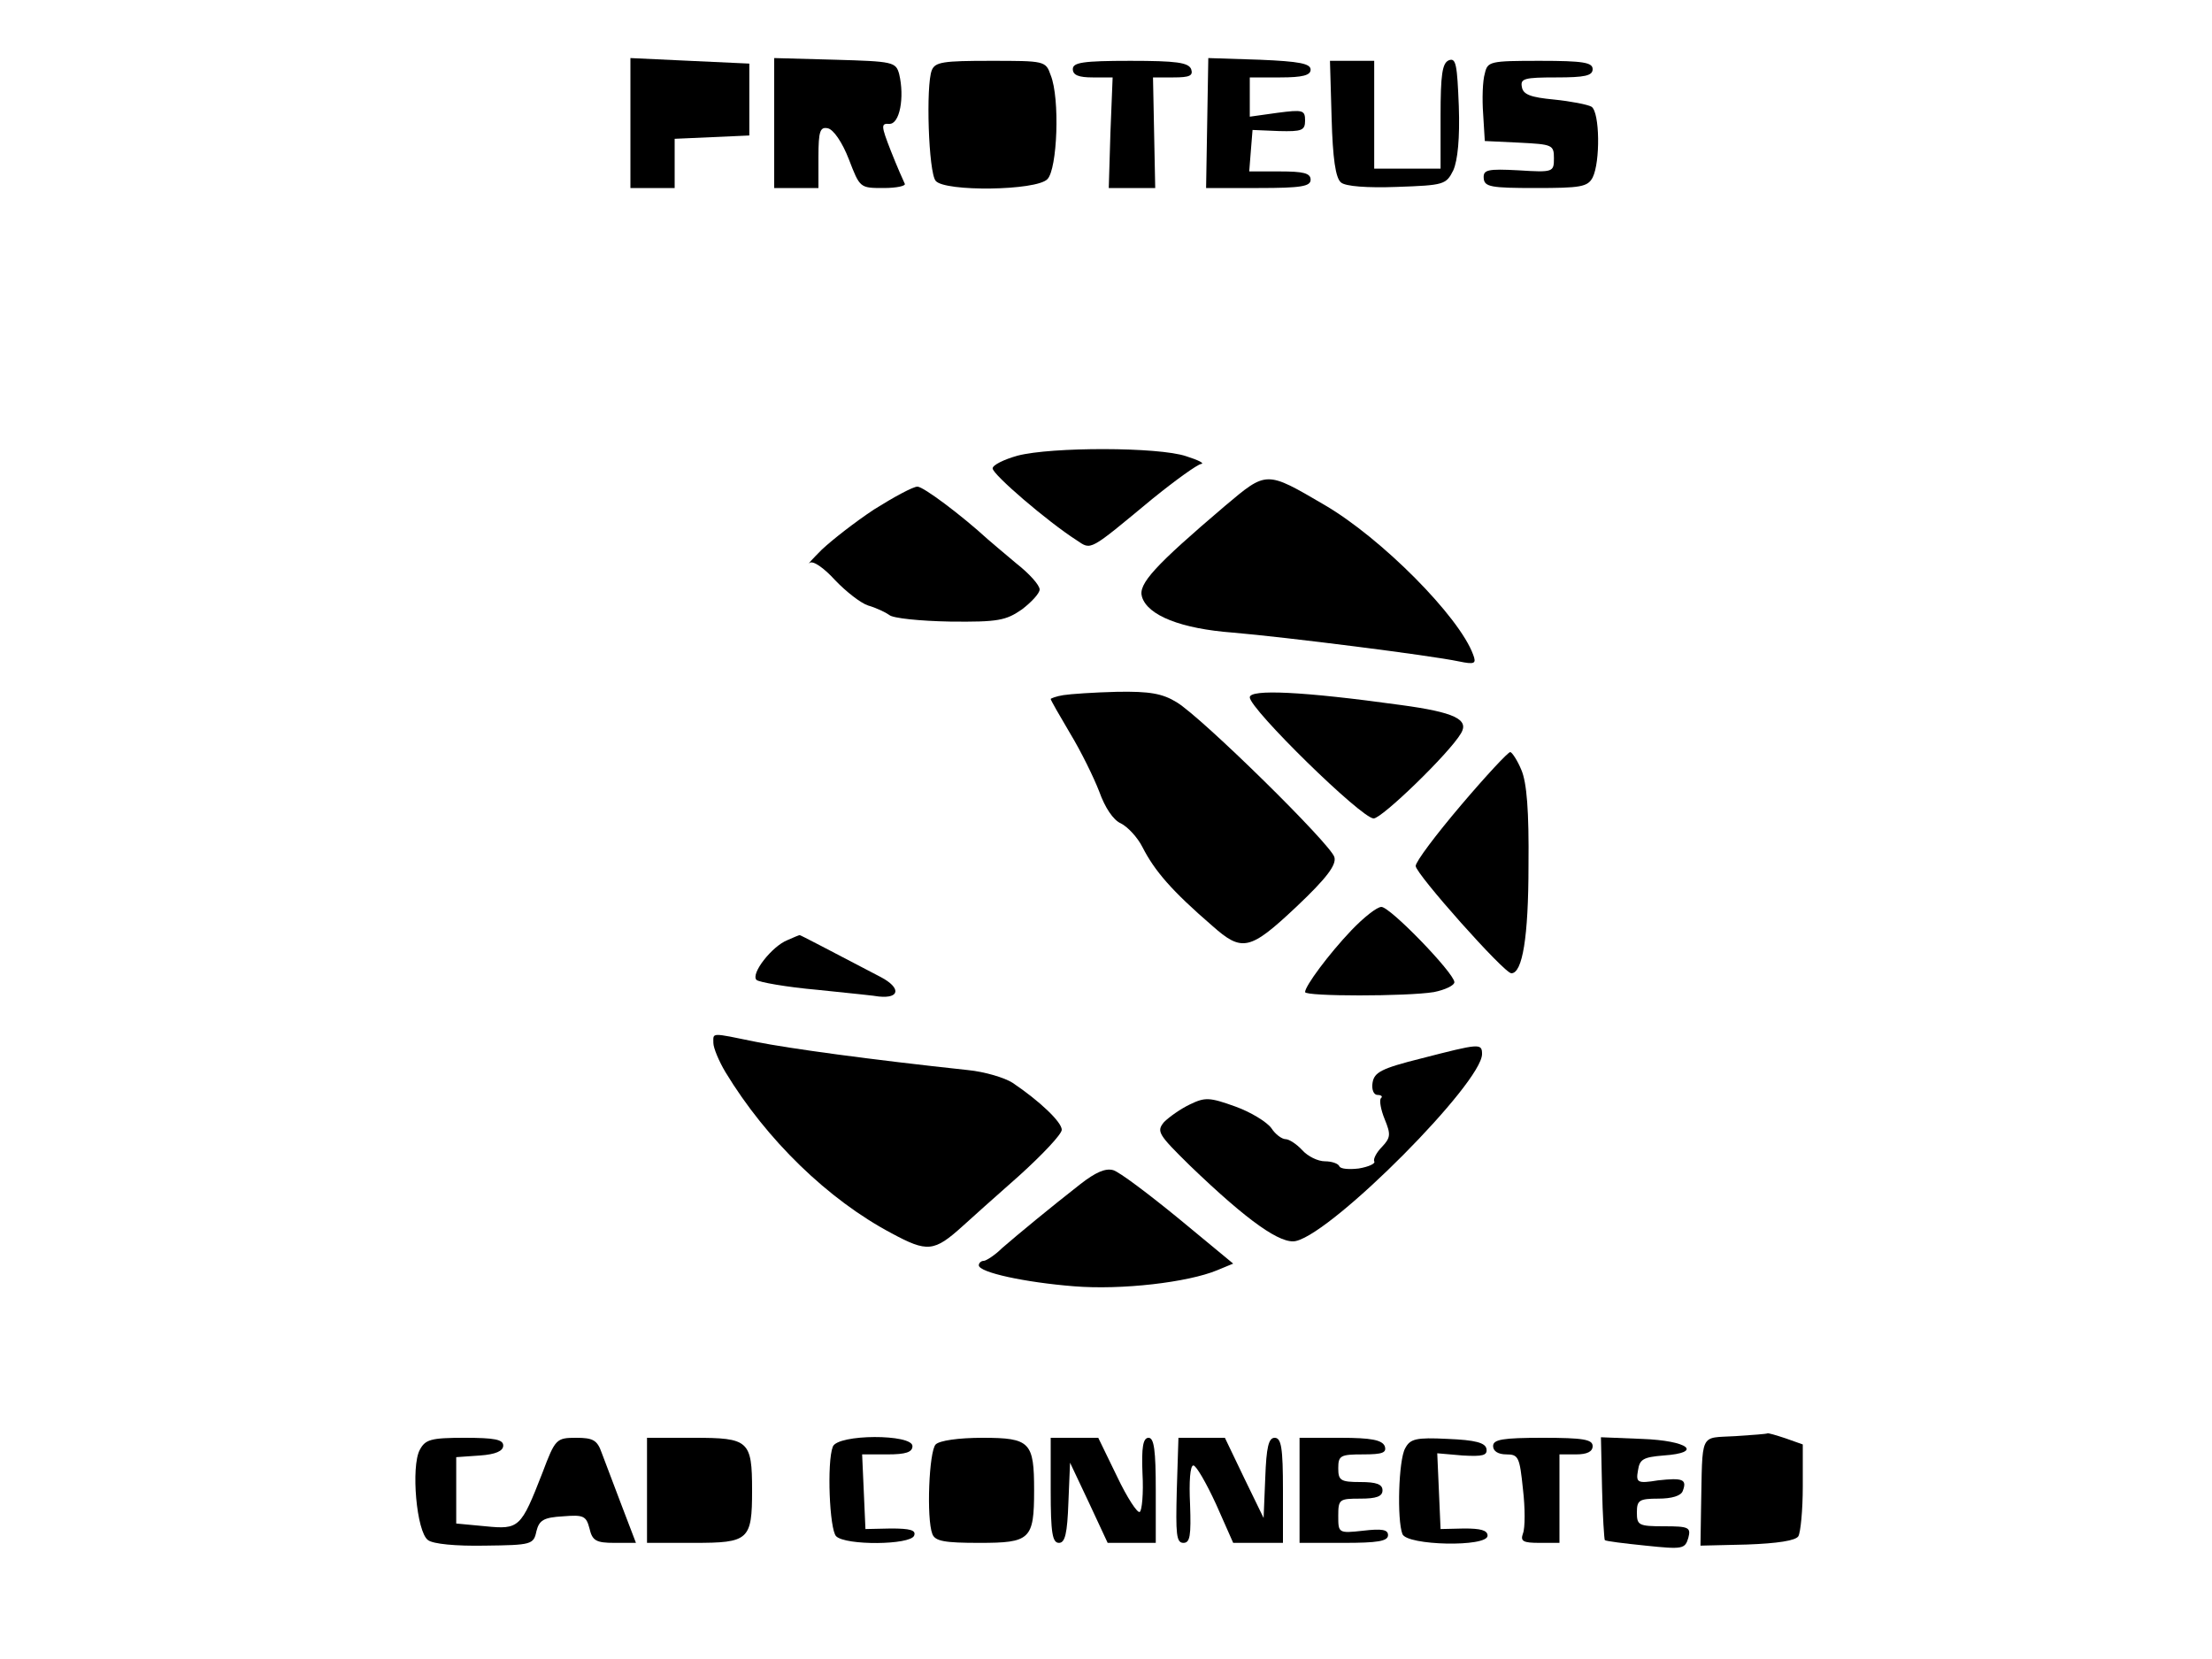 <?xml version="1.0" standalone="no"?>
<!DOCTYPE svg PUBLIC "-//W3C//DTD SVG 20010904//EN"
 "http://www.w3.org/TR/2001/REC-SVG-20010904/DTD/svg10.dtd">
<svg version="1.0" xmlns="http://www.w3.org/2000/svg"
 width="400pt" height="300pt" viewBox="0 0 400 300"
 preserveAspectRatio="xMidYMid meet">
<g transform="translate(0,300) scale(0.1,-0.1)"
fill="#000000" stroke="none">
<path d="M1140 2778 l0 -118 40 0 40 0 0 45 0 44 68 3 67 3 0 65 0 65 -108 5
-107 5 0 -117z"/>
<path d="M1400 2778 l0 -118 40 0 40 0 0 56 c0 47 3 55 17 52 10 -2 26 -25 38
-56 20 -52 20 -52 63 -52 24 0 41 4 38 8 -2 4 -14 31 -25 59 -18 46 -18 50 -3
49 19 -1 28 48 18 90 -6 22 -11 23 -116 26 l-110 3 0 -117z"/>
<path d="M2183 2778 l-2 -118 95 0 c77 0 94 3 94 15 0 12 -13 15 -56 15 l-55
0 3 38 3 37 48 -2 c41 -1 47 1 47 19 0 19 -4 20 -50 14 l-50 -7 0 36 0 35 55
0 c41 0 55 4 55 14 0 11 -20 15 -92 18 l-93 3 -2 -117z"/>
<path d="M2620 2891 c-12 -5 -15 -26 -15 -101 l0 -95 -60 0 -60 0 0 98 0 97
-40 0 -40 0 3 -104 c2 -72 7 -108 17 -116 8 -7 47 -10 101 -8 85 3 89 4 102
30 8 18 12 58 10 116 -3 75 -5 88 -18 83z"/>
<path d="M1685 2873 c-11 -27 -6 -185 7 -200 16 -20 182 -18 202 3 18 18 23
146 6 188 -9 26 -11 26 -109 26 -85 0 -100 -2 -106 -17z"/>
<path d="M1940 2875 c0 -11 11 -15 36 -15 l36 0 -4 -100 -3 -100 42 0 42 0 -2
100 -2 100 37 0 c29 0 36 3 32 15 -5 12 -27 15 -110 15 -86 0 -104 -3 -104
-15z"/>
<path d="M2685 2867 c-4 -13 -5 -46 -3 -73 l3 -49 63 -3 c59 -3 62 -4 62 -28
0 -25 -1 -26 -64 -22 -56 3 -64 1 -63 -14 1 -16 13 -18 94 -18 81 0 94 2 103
19 14 28 13 118 -2 128 -7 4 -38 10 -68 13 -42 4 -56 9 -58 23 -3 15 5 17 62
17 52 0 66 3 66 15 0 12 -17 15 -95 15 -91 0 -95 -1 -100 -23z"/>
<path d="M1840 2176 c-25 -7 -45 -17 -45 -23 0 -11 99 -96 152 -130 27 -18 21
-21 137 75 42 34 81 62 88 63 7 1 -5 7 -27 14 -50 17 -244 17 -305 1z"/>
<path d="M2215 2085 c-127 -108 -157 -141 -150 -164 10 -34 71 -58 165 -65 94
-8 356 -41 408 -52 29 -6 32 -4 26 12 -25 69 -166 211 -269 271 -106 62 -104
62 -180 -2z"/>
<path d="M1581 2079 c-35 -23 -77 -56 -95 -73 -17 -17 -27 -28 -22 -24 6 5 26
-9 46 -31 20 -21 47 -42 60 -46 14 -4 31 -12 38 -17 6 -6 56 -11 110 -12 87
-1 101 2 130 22 17 13 32 29 32 36 0 8 -19 29 -42 47 -23 19 -46 39 -52 44
-47 43 -116 95 -127 95 -8 0 -43 -19 -78 -41z"/>
<path d="M1923 1743 c-13 -2 -23 -6 -23 -7 0 -2 16 -30 35 -62 20 -33 43 -80
53 -106 10 -28 25 -51 39 -57 12 -6 30 -25 39 -43 22 -43 53 -79 126 -142 54
-48 68 -45 152 34 55 52 73 76 69 90 -6 23 -239 252 -285 280 -26 16 -49 20
-108 19 -41 -1 -85 -4 -97 -6z"/>
<path d="M2260 1739 c0 -21 202 -219 224 -219 15 0 137 118 158 154 15 25 -12
38 -108 51 -180 25 -274 29 -274 14z"/>
<path d="M2642 1544 c-45 -53 -82 -102 -82 -110 0 -14 160 -194 173 -194 20 0
31 65 31 195 1 98 -3 150 -13 173 -7 17 -17 32 -20 32 -4 0 -44 -43 -89 -96z"/>
<path d="M2444 1318 c-41 -43 -84 -101 -84 -112 0 -8 184 -8 233 0 20 4 37 12
37 18 -1 17 -116 136 -132 136 -8 0 -32 -19 -54 -42z"/>
<path d="M1424 1300 c-28 -11 -67 -61 -56 -72 4 -4 54 -13 111 -18 58 -6 107
-11 110 -12 39 -4 40 16 4 35 -90 47 -147 77 -147 76 -1 0 -11 -4 -22 -9z"/>
<path d="M1290 1114 c0 -9 10 -33 22 -53 74 -122 185 -230 300 -291 65 -35 77
-34 129 13 13 12 59 53 102 91 42 38 77 75 77 83 0 14 -40 52 -89 85 -14 9
-50 20 -81 23 -177 19 -323 39 -383 51 -83 17 -77 17 -77 -2z"/>
<path d="M2570 1086 c-72 -18 -85 -25 -88 -44 -2 -12 2 -22 9 -22 7 0 10 -3 6
-6 -3 -4 0 -21 7 -38 11 -27 11 -33 -5 -50 -10 -10 -16 -22 -14 -26 3 -4 -10
-10 -28 -13 -17 -2 -33 -1 -35 4 -2 5 -14 9 -26 9 -13 0 -31 9 -41 20 -10 11
-24 20 -30 20 -7 0 -19 9 -26 20 -8 11 -37 29 -65 39 -47 17 -55 17 -82 4 -17
-8 -38 -23 -47 -32 -14 -17 -11 -22 47 -79 105 -101 165 -143 192 -136 69 17
336 286 336 338 0 20 -5 19 -110 -8z"/>
<path d="M1954 859 c-55 -43 -112 -90 -142 -116 -13 -13 -29 -23 -33 -23 -5 0
-9 -4 -9 -8 0 -13 84 -31 172 -38 86 -7 206 7 259 29 l29 12 -98 81 c-55 45
-108 85 -119 88 -14 4 -32 -4 -59 -25z"/>
<path d="M3138 403 c-66 -4 -59 10 -62 -133 l-1 -65 84 2 c55 2 88 7 93 15 4
7 8 47 8 90 l0 76 -31 11 c-18 6 -32 10 -33 9 -1 -1 -27 -3 -58 -5z"/>
<path d="M759 378 c-16 -30 -6 -148 15 -163 9 -7 50 -11 103 -10 84 1 88 2 93
26 5 20 13 25 48 27 37 3 42 1 48 -22 5 -22 12 -26 45 -26 l39 0 -26 68 c-14
37 -30 79 -36 95 -8 23 -16 27 -46 27 -36 0 -38 -2 -61 -63 -39 -100 -42 -103
-103 -97 l-53 5 0 60 0 60 43 3 c28 2 42 8 42 18 0 11 -16 14 -70 14 -61 0
-71 -3 -81 -22z"/>
<path d="M1170 305 l0 -95 85 0 c99 0 105 5 105 95 0 90 -6 95 -105 95 l-85 0
0 -95z"/>
<path d="M1506 384 c-11 -28 -6 -150 6 -162 17 -17 134 -16 141 1 4 10 -7 13
-42 13 l-46 -1 -3 68 -3 67 46 0 c33 0 45 4 45 15 0 22 -135 22 -144 -1z"/>
<path d="M1692 388 c-12 -12 -17 -134 -6 -162 5 -13 22 -16 85 -16 92 0 99 6
99 95 0 87 -7 95 -93 95 -44 0 -78 -5 -85 -12z"/>
<path d="M1900 305 c0 -77 3 -95 15 -95 11 0 15 17 17 73 l3 72 34 -72 34 -73
43 0 44 0 0 95 c0 72 -3 95 -13 95 -10 0 -13 -17 -11 -65 2 -35 -1 -67 -5 -69
-4 -3 -23 26 -41 64 l-34 70 -43 0 -43 0 0 -95z"/>
<path d="M2128 305 c-2 -79 -1 -95 12 -95 12 0 14 13 12 70 -2 40 0 70 6 70 5
0 23 -31 41 -70 l31 -70 45 0 45 0 0 95 c0 77 -3 95 -15 95 -11 0 -15 -17 -17
-72 l-3 -73 -35 72 -35 73 -42 0 -42 0 -3 -95z"/>
<path d="M2350 305 l0 -95 80 0 c61 0 80 3 80 14 0 10 -11 12 -45 8 -45 -5
-45 -4 -45 27 0 30 2 31 40 31 29 0 40 4 40 15 0 11 -11 15 -40 15 -36 0 -40
3 -40 25 0 23 4 25 45 25 35 0 43 3 39 15 -5 11 -24 15 -80 15 l-74 0 0 -95z"/>
<path d="M2541 381 c-12 -21 -15 -129 -5 -155 8 -21 154 -24 154 -3 0 10 -13
13 -42 13 l-43 -1 -3 69 -3 68 46 -4 c36 -2 45 0 43 12 -2 11 -20 16 -70 18
-58 3 -68 0 -77 -17z"/>
<path d="M2700 385 c0 -9 9 -15 24 -15 22 0 24 -5 30 -63 4 -34 4 -70 0 -80
-5 -14 0 -17 30 -17 l36 0 0 80 0 80 30 0 c20 0 30 5 30 15 0 12 -17 15 -90
15 -73 0 -90 -3 -90 -15z"/>
<path d="M2897 309 c1 -50 4 -93 5 -94 2 -2 35 -6 74 -10 67 -7 71 -6 77 14 5
19 1 21 -44 21 -46 0 -49 2 -49 25 0 22 4 25 39 25 24 0 41 5 44 14 8 21 0 24
-45 19 -37 -6 -40 -4 -36 18 3 20 9 24 46 27 73 5 45 27 -39 30 l-74 3 2 -92z"/>
</g>
</svg>
